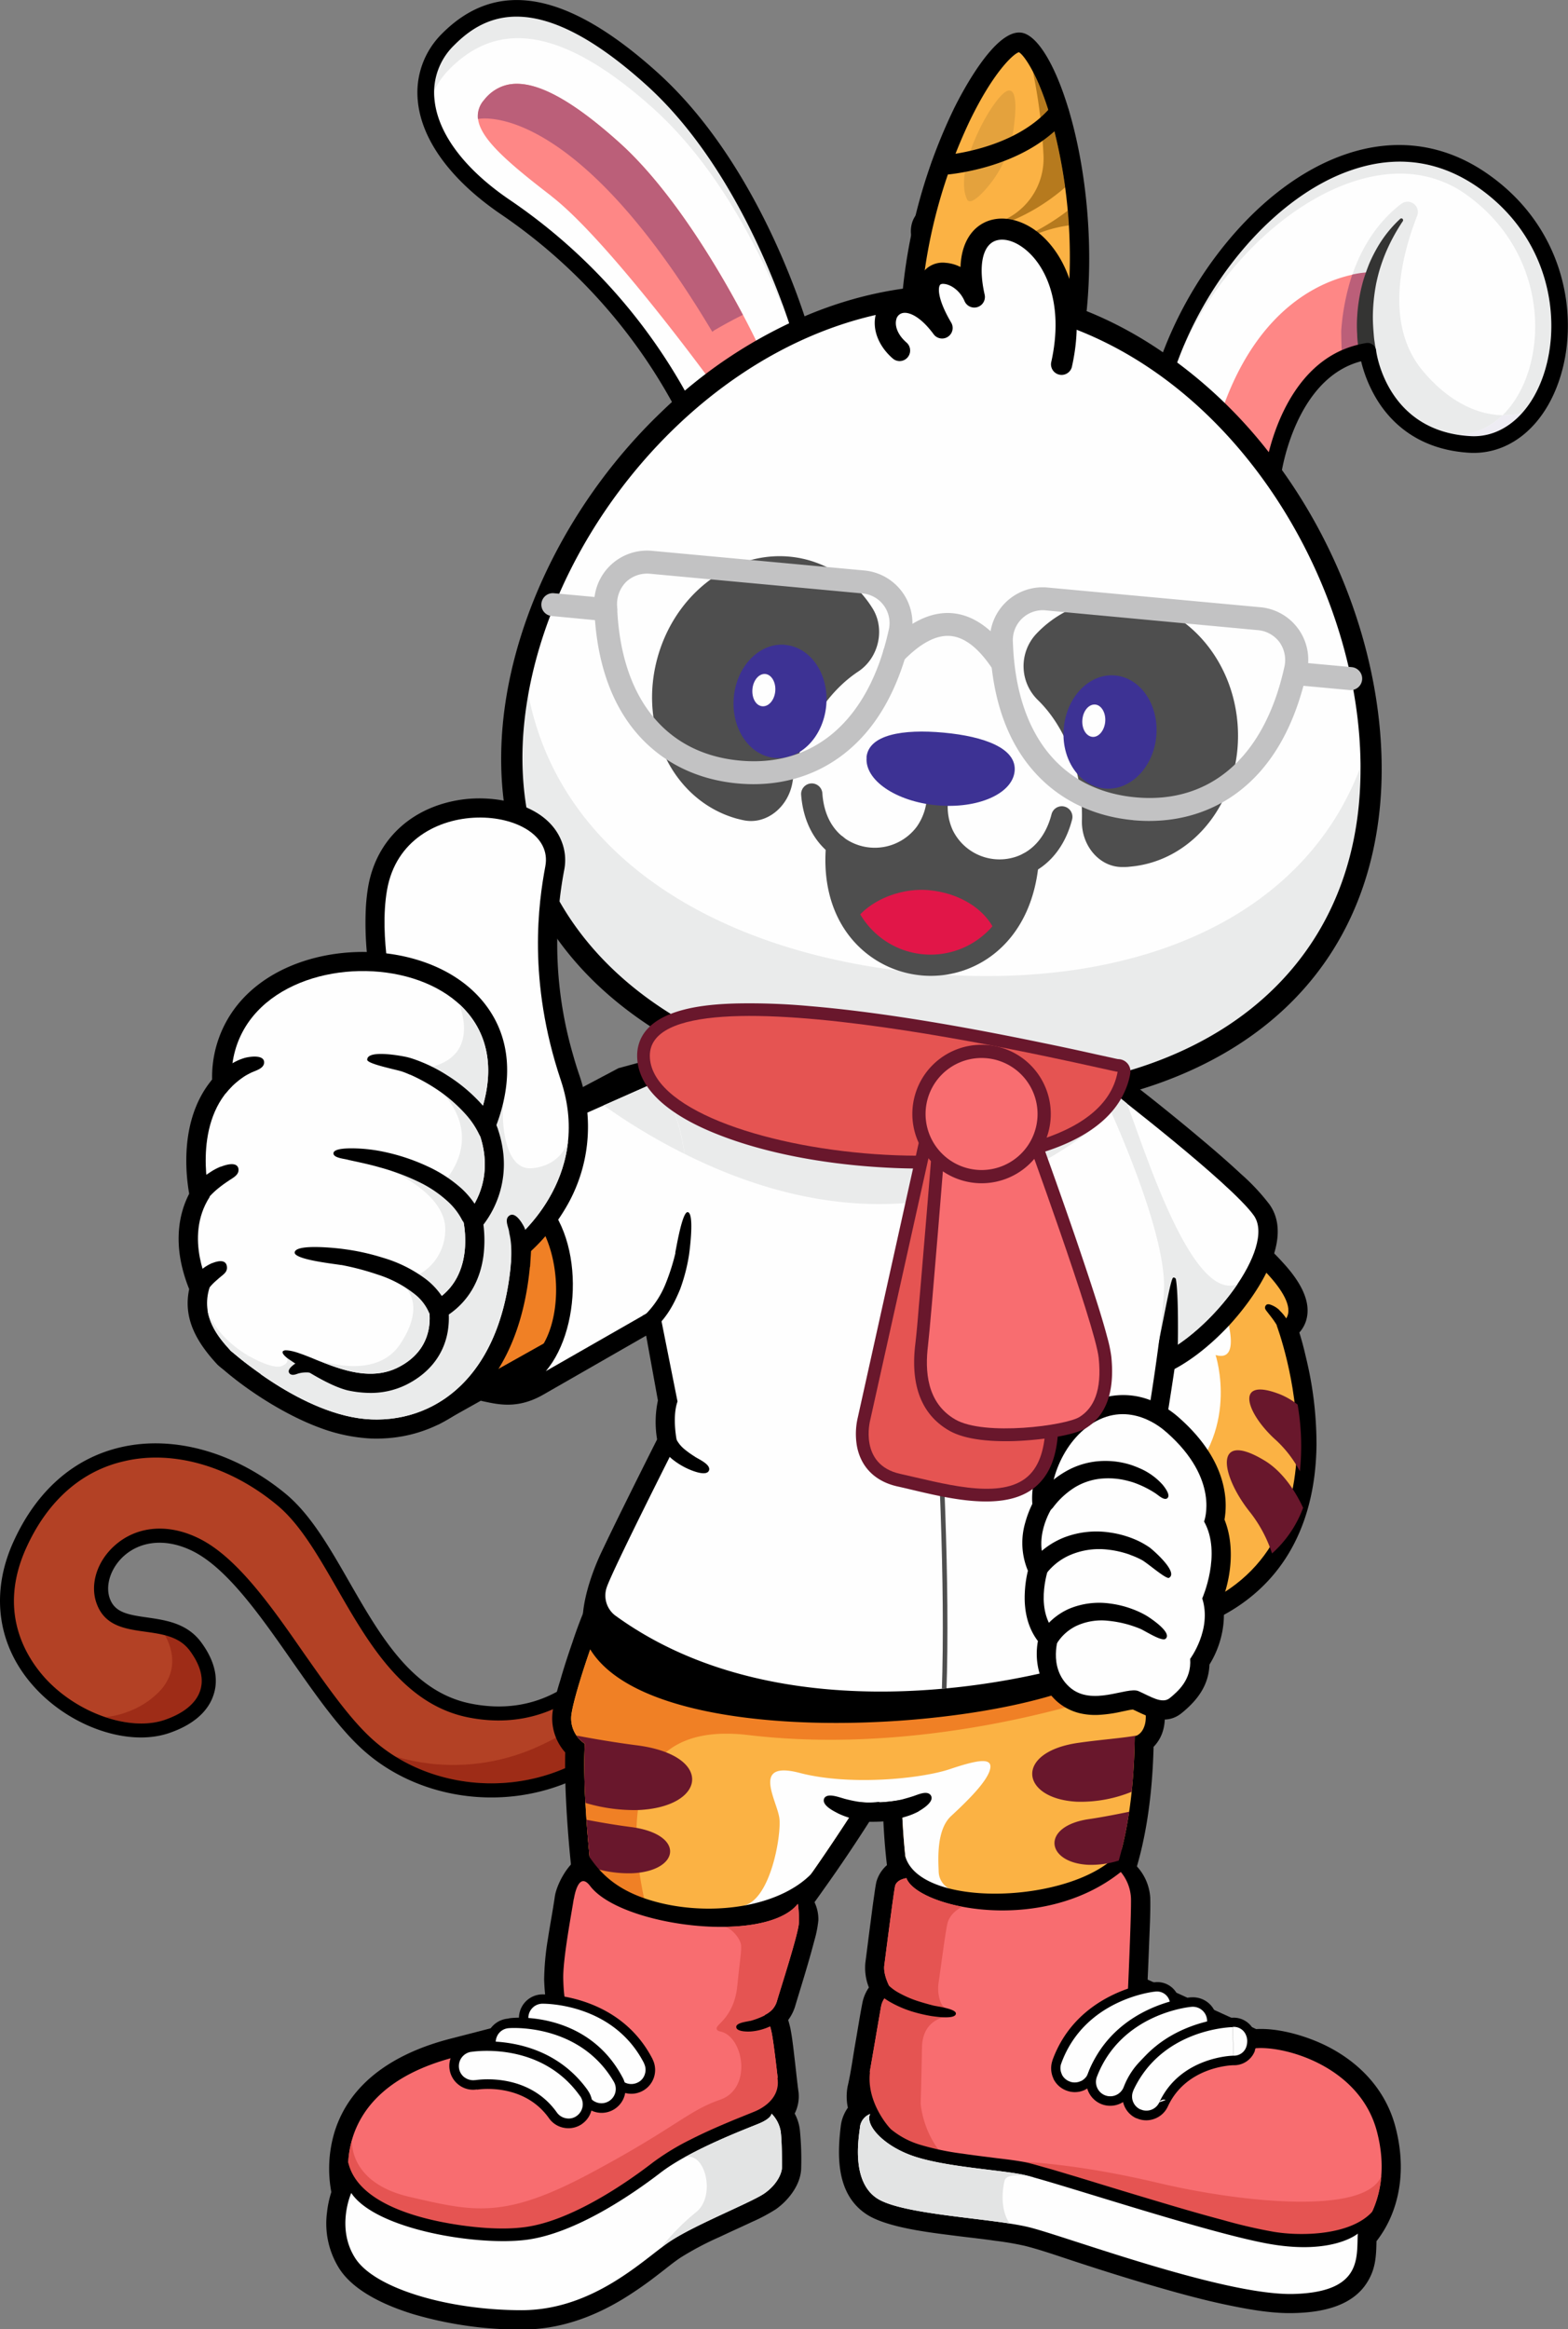 <svg xmlns="http://www.w3.org/2000/svg" xmlns:xlink="http://www.w3.org/1999/xlink" viewBox="0 0 508.55 755.17"><rect x="0" y="0" width="508.55" height="755.17" fill="#808080" stroke="none"/><defs><style>.cls-1,.cls-26{fill:none;}.cls-1{clip-rule:evenodd;}.cls-2,.cls-21{fill:#fefefe;}.cls-3{fill:#fe8786;}.cls-22,.cls-4{fill:#eaebeb;}.cls-5{fill:#bb5f79;}.cls-6{fill:#eeecf3;}.cls-7{fill:#ebe9f3;}.cls-8{fill:#343433;}.cls-9{fill:#403294;}.cls-10{fill:#4e4e4e;}.cls-11{fill:#e11648;}.cls-12{fill:#3d3294;}.cls-13{fill:#c2c2c3;}.cls-14,.cls-23{fill:#fbb244;}.cls-15{fill:#e4a23d;}.cls-16{fill:#b67a1e;}.cls-17{fill:#b34125;}.cls-18{fill:#9e2c17;}.cls-19,.cls-20,.cls-21,.cls-22,.cls-23,.cls-24,.cls-27,.cls-28,.cls-29{fill-rule:evenodd;}.cls-20{fill:#f08025;}.cls-24{fill:#69172c;}.cls-25{clip-path:url(#clip-path);}.cls-26{stroke:#4e4e4e;stroke-miterlimit:10;stroke-width:1.5px;}.cls-27{fill:#f86d70;}.cls-28{fill:#e55452;}.cls-29{fill:#e3e4e4;}</style><clipPath id="clip-path"><path class="cls-1" d="M358.52,356.44s19.53,41.43,19,61.15-11.73,78.85-11.73,78.85,3.55,30.37,4.51,34.47S266.09,572.3,199.4,523.67a8.15,8.15,0,0,1-2.63-9c1.93-5.77,22.83-47.05,22.83-47.05s-1.74-7.92.14-13.24l-6.14-30.77s19.31-37.14,1.48-71.43Z"/></clipPath></defs><g id="Layer_2" data-name="Layer 2"><g id="Layer_1-2" data-name="Layer 1"><path class="cls-2" d="M377.2,122.61l17.64,15.13,18.05,15.46A68.12,68.12,0,0,1,416.44,140c3.11-8.4,8.84-18.57,18.83-23.53a29.13,29.13,0,0,1,8.32-2.58h0c.08.74,3.92,28.59,33.22,30.14a22.1,22.1,0,0,0,11.24-2.37c22.05-11.24,27.85-58.95-7.32-83.26-36.69-25.37-79.9,8.7-98.5,50.68a117.11,117.11,0,0,0-5,13.5Z"/><path class="cls-3" d="M394.84,137.74l18.05,15.46s4.77-35.25,30.7-39.28A44.55,44.55,0,0,1,445,88.28s-35.06-.92-50.19,49.46Z"/><path class="cls-4" d="M465.9,139.11a35.71,35.71,0,0,0,6.88,1.81,20.35,20.35,0,0,0,8.91-2.19,24.37,24.37,0,0,0,5.66-4.1,27.92,27.92,0,0,1-9.43-1.92c-5.11-2-10.77-5.7-16.43-12.43-12.83-15.24-6.73-37.91-1.85-50.34a3.35,3.35,0,0,0-5.17-3.85c-5.33,4.07-11.8,11.1-15.87,23a29.9,29.9,0,0,1,6.43-.78,44.84,44.84,0,0,0-2,23,.22.22,0,0,0,.15,0,3,3,0,0,1,1.4.14,6.29,6.29,0,0,1,.67.37,2.82,2.82,0,0,1,1.07,1.85c.11.89,2.63,19,19.61,25.53Z"/><path class="cls-5" d="M435.16,113.55a31.84,31.84,0,0,1,7.84-2.3,44.84,44.84,0,0,1,2-23,29.9,29.9,0,0,0-6.43.78A74.91,74.91,0,0,0,435,107.22s0,2.44.15,6.33Z"/><path class="cls-4" d="M384.74,110.7c16.5-35.18,54.34-62.92,82.63-52a34.23,34.23,0,0,1,7.62,4c28.78,20,27.49,57.11,12.36,71.91a26.79,26.79,0,0,0,6.14-.59,35.48,35.48,0,0,0,7.06-12.43c6.14-18,2.07-44.72-21.34-61A48.71,48.71,0,0,0,469,55.22c-9.8-3.78-20.23-3.74-31.1.07-21.27,7.4-41.91,29.22-53.34,55.26a.71.71,0,0,1,.18.15Z"/><path class="cls-6" d="M472.78,140.92a35.78,35.78,0,0,0,4.17.44c6.22.33,12-2.33,16.54-7.32a26.79,26.79,0,0,1-6.14.59,24.37,24.37,0,0,1-5.66,4.1,20.35,20.35,0,0,1-8.91,2.19Z"/><path class="cls-7" d="M384.15,112c.19-.44.41-.85.59-1.29a.71.71,0,0,0-.18-.15c-.18.44-.37.89-.59,1.33l.18.11Z"/><path class="cls-8" d="M446.22,113.29c-.08-.3-.15-.78-.22-1.19l-.19-1.33c-.15-.89-.22-1.77-.29-2.66-.15-1.81-.26-3.63-.26-5.44a59.22,59.22,0,0,1,1.1-10.84c.38-1.77.82-3.55,1.38-5.29a54.28,54.28,0,0,1,1.92-5.14A61.3,61.3,0,0,1,455,71.67l0,0a.6.6,0,0,0-.19-.78.55.55,0,0,0-.7.08A39.43,39.43,0,0,0,446.85,80a50.66,50.66,0,0,0-2.67,5.25c-.74,1.81-1.4,3.7-2,5.59a54,54,0,0,0-2,11.68,45,45,0,0,0,0,5.92c0,1,.11,2,.22,3,.07.48.11,1,.18,1.51s.19,1,.3,1.56a2.72,2.72,0,1,0,5.33-1.11v0Z"/><path d="M444.55,111.36a3,3,0,0,0-1.4-.14c-21.9,3.4-29.66,26.66-32,36.87l-30.78-26.37c9.88-30.81,33.33-58,57.56-66.43,14.75-5.18,28.66-3.37,41.31,5.36,23.41,16.24,27.48,43,21.34,61-4.32,12.72-13.39,20.31-23.6,19.75-27-1.44-30.55-26.7-30.66-27.78a2.82,2.82,0,0,0-1.07-1.85,6.29,6.29,0,0,0-.67-.37Zm-32.62,44.39a2.73,2.73,0,0,0,3.66-2.18c0-.34,4.48-30.89,25.86-36.44a43.58,43.58,0,0,0,5.32,12.73c4.52,7.25,13.39,16,29.89,16.94,12.76.66,23.89-8.32,29-23.41,6.8-19.87,2.36-49.39-23.42-67.18-13.94-9.65-29.92-11.76-46.2-6.06-13.27,4.62-26.26,14.2-37.54,27.67a127.47,127.47,0,0,0-23.93,44,2.68,2.68,0,0,0,.81,2.85l35.73,30.59a2.17,2.17,0,0,0,.78.48Z"/><path class="cls-2" d="M164,67.2a178.82,178.82,0,0,1,49.08,49.9c.56.88,1.12,1.74,1.67,2.62,2.85,4.44,5.51,9.06,8,13.91l32-20.42,5.51-3.47s-1.48-5.4-4.62-13.76C249,78.11,234.83,46.71,211.53,25.63c-34.25-31-53.67-25.52-66.28-12.76S135.37,47.74,164,67.2Z"/><path class="cls-3" d="M178.84,63.61c11.87,9.14,30.29,31.89,42,47.09,6.62,8.58,11.09,14.76,11.09,14.76l13.43-14.73S225.11,67.83,200.62,46,164.08,23.81,157.05,32.4a7.89,7.89,0,0,0-2,6.17c.78,6.4,9.47,14,23.79,25Z"/><path class="cls-5" d="M231.06,107.55c.26-.18.48-.37.74-.55a6.47,6.47,0,0,0,.67-.37c2.44-1.41,4.88-2.74,7.36-4l1.11-.55C233.69,88.39,218.26,61.73,200.62,46,183.57,30.69,172.55,26,165,27.4a13.36,13.36,0,0,0-8,5,7.89,7.89,0,0,0-2,6.17.16.16,0,0,1,.11,0c1.74-.33,31.89-4.84,75.9,69Z"/><path class="cls-4" d="M252.77,97a1.15,1.15,0,0,0,.37-.15c-6.62-17.64-20.67-48.63-43.46-69.24C188,8,173.14,3.84,162.63,5.84c-6.69,1.29-11.65,5.06-15.46,9a21.16,21.16,0,0,0-6.36,14.57,26.23,26.23,0,0,1,4.88-6.91c4.59-4.63,10.1-8.33,16.91-9.62,11.83-2.26,27.59,2.74,49.38,22.38,19.93,18,33.21,43.61,40.79,61.8Z"/><path class="cls-7" d="M253.51,98.75c.08,0,.19-.07.26-.11-.18-.56-.41-1.15-.63-1.78a1.15,1.15,0,0,1-.37.15c.26.6.48,1.19.74,1.74Z"/><path d="M257.14,108.51l-33.33,21.24a182.45,182.45,0,0,0-58.29-64.81c-14.8-10-23.53-21.63-24.6-32.69a21.28,21.28,0,0,1,6.25-17.46c9.8-9.91,26.89-19.35,62.51,12.83,29.67,26.78,44.46,71.2,47.46,80.89Zm-33.85,27.78a2.87,2.87,0,0,0,1-.37L261.76,112a2.75,2.75,0,0,0,1.18-3c-.62-2.18-15.16-54.3-49.6-85.41C184-2.89,161.12-7,143.33,10.94a26.83,26.83,0,0,0-7.81,21.86c1.22,12.65,10.8,25.67,26.93,36.66a176.86,176.86,0,0,1,57.92,65.43,2.66,2.66,0,0,0,2.92,1.4Z"/><path class="cls-2" d="M166.22,235.13c-6.66,71.75,52.15,113.88,128.83,121s142.18-23.49,148.84-95.24S395.8,103.37,319.13,96.24,172.88,163.37,166.22,235.13Z"/><path class="cls-9" d="M319.09,96.68C397,103.89,450,190.85,443.48,260.83c-6.07,65.43-64.32,102.64-148.39,94.87S160.56,300.59,166.63,235.16c6.51-70,74.49-145.73,152.46-138.48ZM295,356.52c39.58,3.66,74.5-2.59,100.9-18.13,28.49-16.72,45.24-43.49,48.38-77.49,3.26-35.1-8.43-75-31.21-106.82-24.52-34.21-57.89-54.89-93.91-58.25s-72.65,10.87-103,40c-28.22,27.08-47.05,64.18-50.31,99.28-3.14,34,8.36,63.39,33.29,85.07,23.16,20.12,56.3,32.7,95.91,36.36Z"/><path class="cls-4" d="M295.09,355.7c84.07,7.77,142.32-29.44,148.39-94.87a135.71,135.71,0,0,0,.3-19.79c-16.39,56.82-76.2,80.78-145,74.42S175.62,274.52,170,215.67a138.87,138.87,0,0,0-3.33,19.49C160.56,300.59,211,347.9,295.09,355.7Z"/><path class="cls-9" d="M295.05,356.11c76.67,7.1,142.18-23.49,148.84-95.24a133.06,133.06,0,0,0,.22-21.05l-.33,1.22a135.71,135.71,0,0,1-.3,19.79c-6.07,65.43-64.32,102.64-148.39,94.87S160.56,300.59,166.63,235.16A138.87,138.87,0,0,1,170,215.67c0-.41-.08-.85-.11-1.3a140.66,140.66,0,0,0-3.63,20.76c-6.66,71.75,52.15,113.88,128.83,121Z"/><path d="M319.09,99.75c76.23,7.1,128,92.28,121.65,160.9-5.92,63.58-62.84,99.75-145.1,92.13S164,299.11,169.92,235.53C176.28,167,242.82,92.68,319.09,99.75ZM295,359.63c40.21,3.69,75.75-2.71,102.72-18.53,29.37-17.24,46.6-44.84,49.86-79.82,3.29-35.81-8.58-76.5-31.78-108.86A153.72,153.72,0,0,0,374,112.1c-17-11-35.32-17.42-54.3-19.16s-38.13,1.19-56.92,8.84a154.82,154.82,0,0,0-48.5,32c-28.73,27.56-47.89,65.36-51.22,101.16-3.22,35,8.65,65.29,34.32,87.63,23.64,20.53,57.37,33.36,97.61,37.1Z"/><path class="cls-10" d="M322,285.39a23.52,23.52,0,0,0,9.95-1.22c7.77-2.7,13.39-9.28,15.76-18.46a3.44,3.44,0,0,0-6.66-1.74c-1.77,6.92-5.8,11.77-11.35,13.73A16.89,16.89,0,0,1,309,269.15a18.17,18.17,0,0,1-1.52-9.58,25,25,0,0,1,.74-4.14,3.48,3.48,0,0,0-2.48-4.18,3.41,3.41,0,0,0-4.18,2.48,30.05,30.05,0,0,0-.92,5.18,24.75,24.75,0,0,0,2.14,13.16A23.63,23.63,0,0,0,322,285.39Z"/><path class="cls-10" d="M271.05,277.18s-1,16.16,5.69,22.23a30,30,0,0,1,46.72,4.33l7.43-12.58.78-8.36-.85-1.89c-9.4,3.3-20.57-.88-25-10.31-1.92-.15-3.85-.34-5.73-.52a20.41,20.41,0,0,1-26.89,5.29l-2.18,1.81Z"/><path class="cls-11" d="M275.89,300.56c10.54,14.24,34.55,15.23,47.57,3.18-3-8.84-12.28-14.24-22.16-15.13s-20.86,3.81-25.41,11.95Z"/><path class="cls-10" d="M281.4,281.58a23.79,23.79,0,0,0,21.49-9.51,24.84,24.84,0,0,0,4.55-12.5,35.79,35.79,0,0,0,0-5.29,3.43,3.43,0,1,0-6.85.45,30.45,30.45,0,0,1,0,4.18,18.18,18.18,0,0,1-3.26,9.13,17,17,0,0,1-22.34,4.4c-3.44-2.1-7.69-6.47-8.28-15.34a3.45,3.45,0,0,0-6.88.48c.66,9.17,4.77,16.57,11.61,20.71a23.35,23.35,0,0,0,9.95,3.29Z"/><path class="cls-10" d="M298.75,316.24a33.17,33.17,0,0,0,25.7-8.73c7-6.47,11.32-15.94,12.4-27.41a3.44,3.44,0,0,0-6.85-.63c-.92,9.73-4.43,17.68-10.21,23a26.47,26.47,0,0,1-39.2-3.63c-4.7-6.28-6.73-14.75-5.81-24.48a3.47,3.47,0,0,0-3.11-3.74,3.42,3.42,0,0,0-3.73,3.11c-1.07,11.43,1.4,21.53,7.14,29.22a33.4,33.4,0,0,0,23.67,13.28Z"/><path class="cls-10" d="M350.68,259.17a59,59,0,0,1,.22,6.76c-.26,8.25,5.77,15.36,13.32,15.17.74,0,1.48,0,2.22-.11,21.34-1.81,36.95-22.71,34.91-46.64s-21-41.84-42.31-40a36,36,0,0,0-23.12,11.35,15.33,15.33,0,0,0,.59,21.16c7.62,7.36,13,18.94,14.17,32.33Z"/><path class="cls-10" d="M258.47,246.85a64,64,0,0,0-1.41,6.58c-1.29,8.21-8.5,14.06-15.9,12.5-.74-.14-1.44-.33-2.18-.51-20.61-5.74-32.15-29.11-25.71-52.27s28.3-37.28,48.93-31.55A36,36,0,0,1,282.84,197c4.37,6.73,2.26,16.24-4.47,20.71-8.84,5.85-16.31,16.2-19.9,29.15Z"/><path class="cls-2" d="M344.28,118.28c10.39-46.23-37-60.14-28.26-22-4.84-11.5-23.37-11.72-10.46,10-13.25-18.12-25.38-2.73-13.76,7.29Z"/><path class="cls-9" d="M291.5,114l.55-.63c-4.25-3.69-5-7.87-4.25-10.57a5.72,5.72,0,0,1,4.48-4.3c3.92-.7,8.65,2.26,13,8.14l.66-.48c-5.62-9.43-4.73-13.61-3.69-15.27A4.26,4.26,0,0,1,306.4,89s.08,0,.12,0c3,.26,7.13,2.7,9.09,7.44l.82-.26c-2.26-9.69-.93-17,3.55-20.09,3.44-2.33,8.43-1.85,13,1.3,8,5.44,15.68,19.38,10.87,40.76l.82.19c4.88-21.79-3-36-11.21-41.65-4.92-3.29-10.25-3.81-14-1.26-4.33,3-5.92,9.54-4.44,18.23a12.37,12.37,0,0,0-8.47-5.51h-.11a5.13,5.13,0,0,0-5,2.22c-1.59,2.59-1,6.92,1.7,12.47-3.77-4-7.69-5.85-11.09-5.22a6.54,6.54,0,0,0-5.14,4.88c-.78,3,0,7.48,4.51,11.43Z"/><path class="cls-12" d="M247.22,229.21c2.15.18,4.11-2.08,4.41-5.11s-1.26-5.58-3.41-5.77-4.1,2.07-4.36,5.07,1.22,5.58,3.36,5.81Zm7.48-20.12c8.28.77,14.24,9.58,13.27,19.71s-8.39,17.72-16.68,16.94S237.05,236.16,238,226s8.43-17.72,16.72-16.94Z"/><path class="cls-2" d="M243.86,223.4c-.3,3,1.22,5.58,3.36,5.81s4.11-2.08,4.41-5.11-1.26-5.58-3.41-5.77-4.1,2.07-4.36,5.07Z"/><path class="cls-9" d="M248.22,218.52c2,.18,3.48,2.7,3.22,5.58s-2.14,5.07-4.22,4.88-3.44-2.7-3.18-5.58,2.15-5.07,4.18-4.88Zm-1,10.87c2.25.19,4.33-2.14,4.62-5.25s-1.33-5.81-3.55-6-4.33,2.14-4.62,5.25,1.33,5.81,3.55,6Z"/><path class="cls-12" d="M354.23,239.12c2.15.18,4.14-2.07,4.4-5.11s-1.26-5.58-3.4-5.77-4.11,2.08-4.37,5.07,1.22,5.59,3.37,5.81ZM361.7,219c8.29.78,14.24,9.61,13.32,19.71s-8.44,17.72-16.72,16.94-14.24-9.58-13.28-19.71,8.4-17.72,16.68-16.94Z"/><path class="cls-2" d="M350.86,233.31c-.29,3,1.22,5.59,3.37,5.81s4.14-2.07,4.4-5.11-1.26-5.58-3.4-5.77-4.11,2.08-4.37,5.07Z"/><path class="cls-9" d="M355.23,228.43c2,.18,3.48,2.7,3.22,5.58s-2.15,5.11-4.18,4.89-3.48-2.67-3.22-5.59,2.14-5.07,4.18-4.88Zm-1,10.87c2.26.23,4.33-2.14,4.59-5.25s-1.3-5.81-3.55-6-4.33,2.15-4.59,5.22,1.29,5.8,3.55,6Z"/><path class="cls-13" d="M407.68,204.28a9.84,9.84,0,0,1,7.32,3.95,10,10,0,0,1,1.52,8.18c-6.44,29-24,44.35-48.27,42.09s-38.73-20.57-39.73-50.23a9.7,9.7,0,0,1,10.91-10.35Zm-40.13,61.65c12.65,1.15,24.33-1.92,33.77-8.95,11-8.21,18.56-21.3,22.48-38.94a17.1,17.1,0,0,0-15.42-21.2l-68.28-6.32a17.14,17.14,0,0,0-19.05,18c.63,18.05,5.66,32.33,15,42.39,8,8.65,18.87,13.83,31.52,15Z"/><path class="cls-13" d="M279.33,192.37a9.65,9.65,0,0,1,8.84,12.17c-6.47,29-24.08,44.31-48.27,42.05s-38.73-20.53-39.76-50.23a10.22,10.22,0,0,1,3-7.77,10,10,0,0,1,7.92-2.55ZM239.2,254c12.65,1.18,24.34-1.93,33.77-9,11-8.21,18.53-21.3,22.49-38.91A17.21,17.21,0,0,0,280,184.93l-68.28-6.32a17.17,17.17,0,0,0-19,18c.62,18,5.65,32.33,14.94,42.39,8,8.65,18.9,13.83,31.55,15Z"/><path class="cls-13" d="M289.76,215.56a3.77,3.77,0,0,0,3-1.11c5.7-5.92,10.92-8.69,15.58-8.25s9.28,4.11,13.76,11a3.74,3.74,0,0,0,5.17,1.07,3.79,3.79,0,0,0,1.08-5.18c-5.81-8.8-12.32-13.61-19.35-14.27s-14.28,2.88-21.6,10.5a3.73,3.73,0,0,0,.11,5.25,3.59,3.59,0,0,0,2.22,1Z"/><path class="cls-13" d="M179,199.73l17.19,1.63a3.74,3.74,0,0,0,4-3.37,3.7,3.7,0,0,0-3.37-4.07l-17.2-1.59a3.71,3.71,0,1,0-.66,7.4Z"/><path class="cls-13" d="M420.51,222.14l17.2,1.59a3.73,3.73,0,1,0,.7-7.43l-17.2-1.59a3.73,3.73,0,0,0-.7,7.43Z"/><path class="cls-2" d="M345.72,86.21C354.38,47.82,315,36.28,322.27,68c-4-9.55-19.41-9.73-8.65,8.32-11-15-21.09-2.3-11.47,6.07Z"/><path class="cls-9" d="M301.93,82.63l.44-.52c-3.51-3.07-4.14-6.55-3.55-8.81a4.8,4.8,0,0,1,3.74-3.55c3.25-.59,7.17,1.85,10.76,6.73l.59-.37c-4.66-7.84-3.92-11.31-3.07-12.68a3.53,3.53,0,0,1,3.48-1.52h.07a9.83,9.83,0,0,1,7.55,6.18l.67-.22c-1.85-8-.78-14.1,3-16.65,2.84-2,7-1.55,10.8,1.08,6.65,4.51,13,16.08,9,33.84l.67.15c4.06-18.09-2.45-29.93-9.29-34.59-4.07-2.73-8.51-3.14-11.57-1-3.63,2.44-4.93,7.91-3.7,15.12a10.17,10.17,0,0,0-7.07-4.54s0,0-.07,0a4.25,4.25,0,0,0-4.11,1.85c-1.33,2.14-.81,5.77,1.41,10.32-3.15-3.26-6.36-4.81-9.21-4.29a5.34,5.34,0,0,0-4.26,4.07c-.66,2.4,0,6.17,3.74,9.47Z"/><path d="M301.89,85.18a2.75,2.75,0,0,0,2.44-1,2.9,2.9,0,0,0-.29-4c-2.66-2.29-3.18-4.69-2.78-6.21A2.3,2.3,0,0,1,303,72.23c1.7-.33,4.81,1,8.28,5.73a2.79,2.79,0,0,0,3.85.71,2.84,2.84,0,0,0,.89-3.85c-3.63-6.07-3.66-9.17-3.11-10.06.19-.3.56-.41,1.15-.33,1.85.11,4.36,1.81,5.55,4.62a2.84,2.84,0,0,0,5.4-1.74c-1.59-6.88-.85-12.13,1.92-14,2-1.37,5-.92,8,1.08,6,4.06,11.72,14.68,8,31.21a2.85,2.85,0,1,0,5.55,1.26c4.36-19.34-2.85-32.1-10.32-37.21-5-3.33-10.47-3.73-14.43-1-2.07,1.44-5,4.62-5.21,11.28a11.22,11.22,0,0,0-4-1.15,6.71,6.71,0,0,0-6.43,3,8.81,8.81,0,0,0-1.08,5.4,9.51,9.51,0,0,0-5.06-.52,8,8,0,0,0-6.22,5.88c-1.07,4,.67,8.66,4.55,12a2.68,2.68,0,0,0,1.59.67Z"/><path class="cls-14" d="M295.86,95c4.52-46.3,27.41-82,34.88-81.22s23.08,40.13,18.57,86.44L330,74.86l-10.66,1.25-4.73,13.17L305.41,89Z"/><path class="cls-15" d="M314.14,65.17c1,.48,2.84-.93,4.8-3a37.28,37.28,0,0,0,9.92-21.34c.66-5.22.81-10.55-1-11.36a1.46,1.46,0,0,0-1.11,0c-4.4,1.37-17.79,25.19-13.13,35.1a1,1,0,0,0,.52.6Z"/><path class="cls-16" d="M331.78,78a43,43,0,0,1,14.87-4.92c-.11-1.63-.22-3.22-.37-4.77a72,72,0,0,1-15.32,9,7.21,7.21,0,0,1,.82.74Zm-9.36-5.51c.56.18,1.11.41,1.63.63a64.75,64.75,0,0,0,21.38-12.36A154.16,154.16,0,0,0,341.8,42,91.63,91.63,0,0,0,335,23.22a175.19,175.19,0,0,1,3.44,27.19,21.89,21.89,0,0,1-16,22.08Z"/><path d="M294.57,97.9a2.83,2.83,0,0,0,1,.26A3.14,3.14,0,0,0,299,95.31a168.86,168.86,0,0,1,15.46-56c7.73-16,14.24-21.9,16-22.38,1.59.82,6.84,7.81,11.35,25a168.6,168.6,0,0,1,4.37,57.92,3.16,3.16,0,0,0,6.29.6c4.36-44.87-10.18-88.81-21.42-89.88-8.36-.82-18.72,18.71-21.68,24.7a175.71,175.71,0,0,0-16.64,59.37,3.18,3.18,0,0,0,1.85,3.18Z"/><path d="M303.82,56.47a2.69,2.69,0,0,0,1.48.3C306.37,56.7,332,55.18,346,38.42A3.12,3.12,0,0,0,345.5,34a3.16,3.16,0,0,0-4.44.4C329,49,305.18,50.44,305,50.44a3.2,3.2,0,0,0-3,3.33,3.16,3.16,0,0,0,1.85,2.7Z"/><path d="M291.46,117.06a3.43,3.43,0,0,0,2.55-6c-3.18-2.77-3.8-5.69-3.32-7.47a2.69,2.69,0,0,1,2.14-2.11c2.07-.41,5.81,1.22,10,6.92a3.42,3.42,0,0,0,5.69-3.77c-4.32-7.33-4.36-11.1-3.69-12.18.18-.33.66-.48,1.36-.4,2.19.18,5.22,2.18,6.66,5.62a3.44,3.44,0,0,0,6.51-2.11c-1.89-8.28-1-14.61,2.33-16.9,2.37-1.63,6.07-1.15,9.62,1.29,7.25,4.89,14.09,17.69,9.61,37.58a3.44,3.44,0,0,0,6.7,1.52c5.25-23.27-3.4-38.69-12.43-44.79-5.95-4-12.61-4.51-17.38-1.26-2.52,1.7-6,5.55-6.29,13.57a12.65,12.65,0,0,0-4.81-1.36A8,8,0,0,0,299,88.8a10,10,0,0,0-1.29,6.47,11.71,11.71,0,0,0-6.11-.59,9.53,9.53,0,0,0-7.5,7.07c-1.34,4.88.77,10.43,5.47,14.5a3.4,3.4,0,0,0,1.92.81Z"/><path class="cls-12" d="M281.07,245.56c-.67,7.36,9.5,14.31,22.78,15.53s24.56-3.74,25.23-11.1-9.8-11.24-23.05-12.46-24.3.66-25,8Z"/><path class="cls-17" d="M200.18,532.25s-15.09,28.88-47.9,22.34c-32.11-6.4-40.58-51.38-60.81-68.28-27.44-22.9-67.5-24-85,14.42-17.75,39,24.86,66.84,47.68,59,13.46-4.59,17.53-14.61,9.36-25.78S38,530.62,33.62,519.37,43.68,490.86,63.73,501s37.5,48.42,55.59,64.7c16.87,15.23,42.87,18.79,63.77,10.17,25-10.28,35.14-27.3,35.14-27.3Z"/><path class="cls-18" d="M198.92,564.54c-2-3.26-3.77-6.44-5.37-9.51a104,104,0,0,1-19.15,11.28,66.22,66.22,0,0,1-46.24,3.15c15.61,9.76,36.29,11.57,54.08,4.25a88.06,88.06,0,0,0,16.68-9.17Z"/><path class="cls-18" d="M62.88,551.74A10.82,10.82,0,0,0,65,548c1.18-3.73,0-8.14-3.29-12.72a14,14,0,0,0-8.21-5.14c3.58,6.51,3,12.65-1.19,17.6a27.15,27.15,0,0,1-11.2,7.36,26.05,26.05,0,0,1-6.88,1.59c6.8,2.33,13.72,2.78,19.23.89,4.25-1.44,7.43-3.44,9.47-5.84Z"/><path d="M215.23,548.85c-3.14,4.33-13.46,16.8-33,24.86-20.75,8.54-45.42,4.62-61.4-9.77-7.36-6.62-14.57-17-22.23-27.88C88,520.78,76.93,505,64.73,498.88c-10.14-5.1-20.49-4.21-27.71,2.37-5.73,5.21-8,12.84-5.54,19,2.73,7,9.28,7.88,15.6,8.77,5.74.81,11.14,1.56,14.58,6.29s4.47,9,3.29,12.72c-1.3,4.11-5.29,7.44-11.54,9.58C42.09,561.47,25,555.47,14.57,544c-6.28-7-15.42-21.64-6-42.28,6.92-15.2,17.94-24.89,31.81-28C56.29,470,74.82,475.43,90,488.08c7.36,6.14,13.17,16.28,19.34,27,10.1,17.57,21.53,37.54,42.5,41.72,17.83,3.55,30.59-3,38.14-9.21a53.14,53.14,0,0,0,10.72-11.83Zm1,6.14a37.51,37.51,0,0,0,3.92-5.32l1-1.59-21.68-19.53-1.37,2.62c-.59,1.11-14.72,27.3-45.42,21.16-18.94-3.77-29.33-21.93-39.43-39.5-6.36-11.1-12.39-21.6-20.34-28.3C76.67,471,56.66,465.22,39.35,469.18,24,472.66,11.91,483.27,4.4,499.77-3.29,516.6-.81,533.84,11.17,547c11.8,13,30.59,19.38,43.72,14.87,7.69-2.63,12.69-6.95,14.42-12.54,1.67-5.18.26-11-4-16.79-4.59-6.29-11.51-7.25-17.61-8.14-6.36-.89-10.32-1.66-12-5.92s.11-10,4.36-13.9c5.73-5.22,14.17-5.85,22.56-1.63,11.14,5.62,21.83,20.9,32.15,35.69,7.8,11.14,15.2,21.71,22.93,28.67C135,582.92,161.63,587.17,184,577.93A84.2,84.2,0,0,0,216.27,555Z"/><path class="cls-19" d="M133.12,443.59q8.53-16,17.2-31.92c4-7.25,7.91-14.5,12-21.64,1.4-2.44,2.81-4.92,4.29-7.32,1.59-2.59,3.22-5.37,6.73-5.63,4-.33,11.76,3.52,15.09,5.59a27.33,27.33,0,0,1,7.77,6.8c3.62,5.07,2.77,15.5,2.22,21.46s-1.48,12.35-2.63,18.34l-.55,2.85L142.07,461.9l-9.91-16.54Z"/><path class="cls-20" d="M138.59,446.51l1.33,9.5,49.79-27.92s5.66-29.15,1.48-35-15.72-10-17.35-9.84-35.25,63.25-35.25,63.25Z"/><path class="cls-19" d="M221.67,345.28a131.63,131.63,0,0,1,12.05,18.6c3.67,6.91,8.18,17.24,4.89,25-2.44,5.81-5.52,11.62-8.47,17.2Q224.7,416.4,219,426.61l-.81,1.48-42,24.08c-8.73,5-15.24,3-20.23,2l16.38-13.68c11.88-9.88,10.4-40.58-3.36-49.79L166.44,389l-1.85-23.6,36-19.08,18.09-4.92Z"/><path class="cls-21" d="M216.78,349.08l-45.67,20.24,1.29,16.23c17.12,11.47,16.9,44.61,4.62,59l36.58-20.93s14.76-26.38,19.31-37.14-16.13-37.36-16.13-37.36Z"/><path class="cls-22" d="M216.78,349.08l-21,9.29a197.82,197.82,0,0,0,37.39,20.89c-2.55-12.39-16.39-30.18-16.39-30.18Z"/><path class="cls-19" d="M421.4,432.05a10.3,10.3,0,0,0,2.11-3.59c2.37-7-3-14.32-7.51-19.2a71.13,71.13,0,0,0-10.76-9.76,6.19,6.19,0,0,0-4.52-1.08c-33.21,5-56.62,28.11-63.62,60.66-2.81,12.95-2.77,27.15,1,39.91,3.29,11.29,9.83,22.27,20.56,27.86,9.1,4.73,19.2,4.4,28.7,1,27-9.76,39.28-31.58,39.62-59.36A119,119,0,0,0,423.54,440c-.59-2.59-1.29-5.33-2.14-8Z"/><path class="cls-23" d="M401.65,404.57c5,3.51,24.3,20.49,12.42,25.15,0,0,27.23,72-28.84,92.28S318.8,417,401.65,404.57Z"/><path class="cls-21" d="M342.32,464.93c3.11-19.86,13.72-39.87,33.4-51.41,10.87,2.92,19.9,5.8,19.9,5.8,1.18,4.11,8.17,22.82-1.37,20,0,0,8.43,25.3-12.5,43.35-15.65,13.5-32.33-3.25-39.43-17.75Z"/><path class="cls-24" d="M422.62,488.9a37,37,0,0,1-10.06,14.75,43.53,43.53,0,0,0-7-13.2c-9.73-12.06-12.13-26.93,4.44-17,6.36,3.78,10.54,10.84,12.65,15.43Z"/><path class="cls-24" d="M420.85,455.35a78.81,78.81,0,0,1,.74,21.67A37.94,37.94,0,0,0,413.93,467c-9.84-8.76-13.87-20.93,1.4-14.87a23.68,23.68,0,0,1,5.52,3.26Z"/><path class="cls-19" d="M359.15,347.64a22.45,22.45,0,0,0-11.47,5.62c-12.65,11.76-9.39,35.59-5.32,50.42a106.42,106.42,0,0,0,12.46,28.88c4.18,6.48,11.25,14.91,19.9,13.69a11.67,11.67,0,0,0,3-.85c7.62-3.26,14.91-9.32,20.57-15.31,8.06-8.62,22-27.63,13.42-39.62a68.54,68.54,0,0,0-9.21-9.84c-4.25-3.95-8.69-7.8-13.17-11.54-4.1-3.47-8.28-6.88-12.5-10.28s-8.47-6.69-12.76-10l-2.18-1.7Z"/><path class="cls-21" d="M360.26,353.71s39,30,46.38,40.35-14.13,38.28-31.4,45.64-49.53-79.56-15-86Z"/><path class="cls-22" d="M360.26,353.71s-4.4-3.85,5.21,4c5.7,14.72,21,64.58,35.88,58.63-6.62,9.8-16.94,19.49-26.11,23.37-3.4,1.48-7.4-.77-11.36-5.32-10.43-21.72-13.79-59.85-14.64-73.35a16.24,16.24,0,0,1,11-7.32Z"/><path class="cls-19" d="M281.92,590.65c1.48,0,3,0,4.59-.11.66,13.87,2.95,35.36,10.39,42.53,7.66,7.4,24.15,8.51,34,7,17.46-2.74,30.47-13.4,36.32-30.19,4.73-13.68,6.55-29,6.92-43.53a12.47,12.47,0,0,0,3.22-5.88c.85-3.48.33-7.33-.52-10.73a60.8,60.8,0,0,0-3.52-9.84c-.37-4.29-.81-8.69-1.48-12.87a5.88,5.88,0,0,0-1.44-3.07l-17.09-19.64a6.06,6.06,0,0,0-4.62-2.15c-25-.14-50.23.12-75.23.78-16.8.41-33.74,1-50.49,2.41-5.85.48-11.91,1.07-17.72,2.14-4.14.82-9.73,2-11.87,6.07a143.18,143.18,0,0,0-7.7,18.82c-1.44,4.15-2.81,8.33-4,12.51a70.51,70.51,0,0,0-2.36,9.5,16.55,16.55,0,0,0,4,13.76c-.11,4.88,0,9.8.22,14.65.52,11,1.52,22.19,3,33.1a6.06,6.06,0,0,0,.52,1.81c9.28,19.87,55.18,26.08,69.16,9.29,4-4.74,7.62-9.77,11.17-14.8,5-7,9.88-14.27,14.54-21.56Z"/><path class="cls-23" d="M365.77,528s.81,5.25,1.48,13.54h0s5.62,11.32,4.11,17.42c-.63,2.51-2,3.59-3.33,4-.15,14.2-1.7,30.59-6.66,44.83-11.76,33.92-51.93,28.7-60.14,20.79s-8.77-45.13-8.77-45.13-7.91,1.52-13.8.7c0,0-16.27,25.67-27.18,38.8s-51.41,8-58.81-7.91c0,0-4-30.44-3-49.75a9.74,9.74,0,0,1-4.25-10c1.11-7,8.8-30.07,13.46-38.91s149.8-8.06,149.8-8.06Z"/><path class="cls-20" d="M212.16,628.19c-9-2.51-16.64-7-19.49-13.09,0,0-4-30.44-3-49.75a9.74,9.74,0,0,1-4.25-10c1.11-7,8.8-30.07,13.46-38.91,4.29-8.1,126.5-8.13,146.88-8.06,2.74,9.1,20.23,38.87,20.23,38.87s-59.81,22.82-123.28,15.28c-45.53-5.4-38.28,39.69-30.55,65.65Z"/><path class="cls-21" d="M299.6,626.53c-6.66-10.91-7.14-43-7.14-43s-7.91,1.52-13.8.7c0,0-16.27,25.67-27.18,38.8a16,16,0,0,1-4.81,3.81c-5.22-3.4-9.43-7.73-5-9.13,8.29-2.55,11.69-22.31,11.13-28s-9.54-19.12,6.59-14.9,39.28,1.92,48.67-1.23,14.13-3.88,13,.23-7.69,10.43-12.61,15-4.11,14.65-4,18.2a6.43,6.43,0,0,0,3.29,5.25s-.22,12-.78,13.95l-7.32.37Z"/><path class="cls-24" d="M186.94,562.69c5.21,1,12.76,2.29,19.41,3.14,25.19,3.15,22.86,19.9.93,21a55,55,0,0,1-17.39-2.3,189.59,189.59,0,0,1-.22-19.23,9.47,9.47,0,0,1-2.73-2.66Z"/><path class="cls-24" d="M190.23,590c3.66.7,9.32,1.7,14.27,2.33,17.83,2.26,16.17,14.24.67,15a38.7,38.7,0,0,1-13.61-2c-.45-4.29-1-9.65-1.33-15.35Z"/><path class="cls-19" d="M213.38,454.05a33.66,33.66,0,0,0-.26,12.62q-5.49,10.88-10.91,21.86-3.6,7.26-7.1,14.61c-3.63,7.62-8.55,21.67-4.85,29.44,17.17,36.17,131.12,29.22,164.93,11.69a110.88,110.88,0,0,0,13.28-4.85,31.4,31.4,0,0,0,4.18-2.22c2.59-1.74,4.44-4.4,3.66-7.73-.44-1.77-.66-4-.92-5.8-.48-3.52-.93-7-1.37-10.51-.67-5.51-1.37-11-2-16.5,2.63-13.79,5-27.66,7.18-41.53,1-6.36,2-12.76,2.81-19.16h0s.29-16.13-.63-21.2a.72.72,0,0,0-.85-.55c-.71.11-2.26,8.88-4.63,20.49s-8.09-1-11.13-7.55c-2.33-5.06-13.43-55.11-18.27-77.3l-105-3.14C236.05,373,226.22,420,225.22,421.25c-1.37,1.77-9.51,3.25-11.4,3.4a22.21,22.21,0,0,0-5.43,1.92Z"/><path class="cls-21" d="M358.52,356.44s19.53,41.43,19,61.15-11.73,78.85-11.73,78.85,3.55,30.37,4.51,34.47S266.09,572.3,199.4,523.67a8.15,8.15,0,0,1-2.63-9c1.93-5.77,22.83-47.05,22.83-47.05s-1.74-7.92.14-13.24l-6.14-30.77s19.31-37.14,1.48-71.43Z"/><g class="cls-25"><path class="cls-26" d="M297.2,360.77s11.42,118,9,188"/></g><path class="cls-22" d="M222,374.12a66.27,66.27,0,0,0-6.88-22l111.63,3.33,27.41,10.73c-47.9,36.47-97.32,25.37-132.16,7.91Z"/><path class="cls-19" d="M275,683.34a12.83,12.83,0,0,0-2.29,5.81c-1.26,10.13-1.37,22.3,8.25,28.7,6.58,4.4,20.9,6,28.77,7,4.3.56,8.66,1,12.95,1.63a96.41,96.41,0,0,1,9.73,1.66c5.73,1.45,11.76,3.63,17.38,5.44,9.14,3,18.27,5.84,27.52,8.47,7.47,2.14,15.05,4.14,22.71,5.66,6.25,1.26,13.21,2.4,19.6,2.22,8.7-.19,18.87-2,23.82-10,2.78-4.44,2.89-8.58,3-13.31A36,36,0,0,0,451.4,718c3.7-9.17,3.66-19.12,1.14-28.59-3.14-11.76-11.39-20.53-22-25.93-6.33-3.22-15.61-6.06-23.12-5.62l-35.21-16.05c.18-3.81.33-7.62.48-11.43.18-4.92.48-10.21.37-15.09a16.51,16.51,0,0,0-5.21-11.06c-.08-.08-.63-14-3.93-4.77C351.12,617,299,619.54,293.65,602a11.31,11.31,0,0,0-9.4,8.07c-.37,1.66-.59,3.62-.85,5.32-.41,2.78-.74,5.55-1.11,8.33-.56,4.21-1.07,8.43-1.63,12.65a17.23,17.23,0,0,0,1.15,8,13.21,13.21,0,0,0-2.11,5c-.89,4.55-1.59,9.17-2.4,13.72-.74,4.33-1.37,9-2.37,13.28a17.18,17.18,0,0,0,.07,7Z"/><path class="cls-27" d="M406.35,664.18c9-1.37,34.47,5.18,40.2,26.78s-6.18,33.21-6.18,33.21c-.4,7.81,1.52,19-20.89,19.57s-73.57-18.6-85.59-21.6-41.28-4-49.49-9.43-6-19-5.51-22.79a5.18,5.18,0,0,1,3.33-4.54s-2-4-1.23-7.66,4.11-23.67,4.77-27.22a6.72,6.72,0,0,1,3.63-4.78s-3.07-4.84-2.59-8.54,3-23.38,3.48-25.63,3.7-2.63,3.7-2.63c3.47,9.4,43.5,18.75,69.53-2a14.29,14.29,0,0,1,3.3,8.5c.14,5.07-1,30.26-1,30.26Z"/><path class="cls-28" d="M448,705.57c-1,12.17-7.62,18.6-7.62,18.6-.4,7.81,1.52,19-20.89,19.57s-73.57-18.6-85.59-21.6-41.28-4-49.49-9.43-6-19-5.51-22.79a5.18,5.18,0,0,1,3.33-4.54s-2-4-1.23-7.66,4.11-23.67,4.77-27.22a6.72,6.72,0,0,1,3.63-4.78s-3.07-4.84-2.59-8.54,3-23.38,3.48-25.63,3.7-2.63,3.7-2.63c1.36,3.7,8.43,7.44,18.12,9.29h0s-4.07,1.77-4.88,5.62-2.26,15.42-2.81,18.9.52,7.77,2.25,8.28l-.33,3s-7.17.85-7.32,9.87S298.6,682,298.6,682s1.22,20.49,22.3,25.41,11-6.51,11-6.51,17.12.52,43.64,6.81,67.06,10.65,72.42-2.11Z"/><path class="cls-19" d="M282.07,671.91c.55-1.4-3.44,4.92-4.41,3.74s1.52,7.39-.11,7.87c-3.51,1-2.32,2.37-2.77,5.89-.67,5.29-1.11,10.35.11,15.6,1.07,4.52,3.29,8.51,7.22,11.14,6.17,4.1,20.45,5.73,27.88,6.66,4.33.55,8.66,1,13,1.62a100.07,100.07,0,0,1,9.91,1.71c2.33.59,4.66,1.33,6.92,2.07q5.32,1.66,10.65,3.4c9.1,2.92,18.19,5.81,27.4,8.43,7.44,2.15,15,4.11,22.57,5.62,6.1,1.23,12.91,2.37,19.16,2.22,7.88-.22,17.57-1.7,22.12-9,2.88-4.7,2.55-9.28,2.81-14.46.07-1.7,4.73-6.44,3.22-7.18s-1.45-1.22-2.74-.11c-6.92,7.55-22.75,8-32,6.44a163.35,163.35,0,0,1-16.28-3.78c-7-1.85-13.94-3.88-20.86-5.95-9.1-2.7-18.16-5.48-27.22-8.25-3.41-1-6.81-2.07-10.25-3-2.07-.59-4.29-1.26-6.43-1.67-3-.55-6-.89-9-1.25-3.55-.45-7.14-.89-10.69-1.41a85.31,85.31,0,0,1-14.2-3,27,27,0,0,1-9.06-4.88c-.71-.59-8-8.73-6.88-18.46Z"/><path class="cls-21" d="M440.37,724.17c-.4,7.81,1.52,19-20.89,19.57s-73.57-18.6-85.59-21.6-41.28-4-49.49-9.43-6-19-5.51-22.79a5.18,5.18,0,0,1,3.33-4.54c-1.82,3.51,4.4,10.54,14.53,13.83s26.26,4.21,34.44,5.73,60.84,19.27,81.07,22.67,28.11-3.44,28.11-3.44Z"/><path class="cls-29" d="M327.45,720.88c-13.87-2.14-36.06-3.55-43.05-8.17-8.21-5.48-6-19-5.51-22.79a5.18,5.18,0,0,1,3.33-4.54c-1.82,3.51,4.4,10.54,14.53,13.83s26.26,4.21,34.44,5.73c.92.15,2.36.52,4.25,1-.3,0-8.84-2-9.62,1.07-.62,2.4-1.62,9.14,1.63,13.83Z"/><path class="cls-19" d="M255.62,654.93a14.44,14.44,0,0,0,2.29-4.55c1.3-4.36,2.67-8.69,3.92-13,.82-2.78,1.6-5.59,2.34-8.4a35.11,35.11,0,0,0,1.25-6.43,12.86,12.86,0,0,0-2.62-8.07c-.82-1.07,4.1-3.1,3-3.88-2.7-1.85-.63-5.7-2.62-3.11-11.47,11.73-35.92,14.24-54.08,8-10.21-3.51-14.79-8.91-17.86-13.35-1.37.59-3.15-.22-4.63,1-3.29,2.66-6.14,8.25-6.66,11.73-.66,4.58-1.55,9.17-2.25,13.76a86.53,86.53,0,0,0-1.22,13.13,65.12,65.12,0,0,0,.63,7.39c-.52,1.37-1.22,2.85-1.85,4.22l-4.37,1.15c-8.32,2.22-16.68,4.36-25,6.51-16.42,4.25-32.18,13.16-37.43,30.33a41.14,41.14,0,0,0-1,19.34,33.38,33.38,0,0,0-1.4,6.58,27.37,27.37,0,0,0,4.06,18.35c4.92,7.55,15.61,12.1,23.9,14.65a123.14,123.14,0,0,0,35.17,5c12,0,22.86-3.85,33-10a122.35,122.35,0,0,0,11.2-7.8c2.41-1.81,4.85-3.88,7.36-5.55a98.93,98.93,0,0,1,12.51-6.62c3.51-1.66,7.06-3.25,10.61-4.92a57,57,0,0,0,7.73-4.1c4.26-3,8.25-8.18,8.25-13.58a95.65,95.65,0,0,0-.44-12.21,14.63,14.63,0,0,0-1.67-5.25,12.46,12.46,0,0,0,1.26-6.88c-.48-3.44-.81-6.91-1.22-10.35s-.78-7.1-1.44-10.43c-.19-.82-.41-1.67-.67-2.56Z"/><path class="cls-27" d="M186.08,615.69c-.55,3.66-3.55,19.38-3.4,25.82s.85,7.43.67,8.32-3,7.17-3,7.17c-.45,1.3,10.47-1.29-33,10s-33.48,44-33.48,44-5.07,11.32,1.33,21.19S145.62,749,169.14,749s39.91-16.8,48.12-22.27S243.9,714,248,711.08s5.62-6.54,5.62-8.47,0-8.06-.4-11.46a10.69,10.69,0,0,0-3-5.89s3-3.14,2.63-6.17-1.78-16.39-2.63-20.35-2.18-5.47-2.18-5.47a7,7,0,0,0,4-4.66c1.07-3.66,6.91-21.71,7.06-25.12a33.23,33.23,0,0,0-.33-6.25c-10.36,13.25-57.41,7.4-67.39-5.8-3.7-4.85-5.07,3.1-5.26,4.25Z"/><path class="cls-28" d="M114.22,693.62a33.13,33.13,0,0,0-.3,17.35s-5.07,11.32,1.33,21.19S145.62,749,169.14,749s39.91-16.8,48.12-22.27S243.9,714,248,711.08s5.62-6.54,5.62-8.47,0-8.06-.4-11.46a10.69,10.69,0,0,0-3-5.89s3-3.14,2.63-6.17-1.78-16.39-2.63-20.35-2.18-5.47-2.18-5.47a7,7,0,0,0,4-4.66c1.07-3.66,6.91-21.71,7.06-25.12a33.23,33.23,0,0,0-.33-6.25c-4,5-13.21,7.33-23.71,7.47h0c2.26.45,5.14,3.89,5.29,6s-.34,4.36-1.22,13.13-5.55,11.87-6.44,13.13.74,1.63.74,1.63c7.66,1.29,10.8,18.45.15,22.15s-14.5,9.14-42.39,24S153.42,717,133,712.3c-20-4.55-18.9-18.16-18.82-18.68Z"/><path class="cls-19" d="M252.18,673.87c1.11,7.62-7.28,10.65-7.73,10.84-2.7,1.11-5.4,2.15-8.06,3.29-4.26,1.78-8.47,3.66-12.54,5.73a79.56,79.56,0,0,0-12.13,7.4c-10.84,8.36-27.48,19-41.24,20.9-8,1.15-18.31.07-26.27-1.44-10.61-2-28.29-7-31.25-19.38-1.55.14-2.22,6.65-2.85,8.06a30,30,0,0,0-2.07,8.17,25.42,25.42,0,0,0,3.77,17c4.63,7.06,15,11.39,22.79,13.76a119.69,119.69,0,0,0,34.54,4.92c11.58,0,22.12-3.74,31.92-9.69a119.8,119.8,0,0,0,11-7.66c2.44-1.88,4.92-3.92,7.47-5.62a99.83,99.83,0,0,1,12.76-6.81c3.55-1.66,7.06-3.25,10.61-4.92a51.62,51.62,0,0,0,7.44-3.92c3.66-2.55,7.4-7.17,7.4-11.87a106.62,106.62,0,0,0-.45-12c-.37-3,.52-8.73-1.66-10.84-1.26-1.18.44-6.47-1.15-5.7-1,.49-2-1.18-2.33-.22Z"/><path class="cls-21" d="M113.92,711s-5.07,11.32,1.33,21.19S145.62,749,169.14,749s39.91-16.8,48.12-22.27S243.9,714,248,711.08s5.62-6.54,5.62-8.47,0-8.06-.4-11.46a10.69,10.69,0,0,0-3-5.89s.15,1.48-4.14,3.26-22.23,8.51-31.81,15.87S186.64,724,171,726.14,122,723,113.92,711Z"/><path class="cls-29" d="M214.2,728.91c1.1-.85,2.14-1.63,3.06-2.22,8.18-5.47,26.64-12.72,30.74-15.61s5.62-6.54,5.62-8.47,0-8.06-.4-11.46a10.69,10.69,0,0,0-3-5.89s.15,1.48-4.14,3.26c-3.33,1.37-14.76,5.69-24.19,11,6.77-2.51,10.47,12.47,3.89,17.68a74.92,74.92,0,0,0-11.54,11.73Z"/><path class="cls-19" d="M333.37,509.31a36.74,36.74,0,0,0-1,7.25c-.26,5.63.93,11.14,4.26,15.5-1.3,7,.74,14.65,6.14,19.53a17.42,17.42,0,0,0,8.84,4.14,22,22,0,0,0,4.73.26,44.49,44.49,0,0,0,7.66-1.11c.85-.15,2.44-.55,3.44-.63.26.11.52.26.81.37,4.88,2.37,10.21,4.74,15.09.71,5.18-4.22,8.69-9.07,8.92-15.65,3.81-6.07,5.62-14,4.21-21,3-8,3.92-18,.67-26a27.22,27.22,0,0,0,0-9.14c-1.55-9.5-7.55-17.53-14.61-23.78a29.61,29.61,0,0,0-8.14-5.25,24.15,24.15,0,0,0-20.34.07c-7.14,3.37-12.5,9.58-15.8,16.65-2.18,4.69-3.88,10.87-3.43,16.35a34.51,34.51,0,0,0-2.3,6.06,23.31,23.31,0,0,0,.89,15.68Z"/><path class="cls-21" d="M378.27,464.34s-9.8-9.66-21.63-4.15-17.13,21.31-15.39,28.6c0,0-7,10.5-1.26,19.89,0,0-5.07,14.43,3.48,21.68,0,0-3.85,10.1,3.4,16.61s18.68-.3,22.41,1.33,7.62,4.29,10.1,2.25,7.14-5.88,6.62-12.72c0,0,7.14-9.58,3.92-19.6,0,0,6.44-14.54.6-24.93,0,0,5.32-13.61-12.25-29Z"/><path class="cls-21" d="M375.72,656.49c8.06-.89,6.77-13.17-1.33-12.32-.08,0-23.71,2.37-31.63,24.26a6.18,6.18,0,1,0,11.62,4.19c5.25-14.54,21.27-16.13,21.34-16.13Z"/><path class="cls-19" d="M382.41,652.68a7.18,7.18,0,0,1-6.54,5.32h0a28.7,28.7,0,0,0-12.69,5.22,21.44,21.44,0,0,0-7.36,9.95v0a7.49,7.49,0,0,1-3.88,4.33l-.08.07a7.65,7.65,0,0,1-5.88.26h0a7.69,7.69,0,0,1-4.33-3.88l0-.08a7.78,7.78,0,0,1-.3-5.84v-.07c7.92-21.83,30.81-25,32.81-25.27l.26,0a7.24,7.24,0,0,1,7.4,3.88,7.88,7.88,0,0,1,.89,3,8.41,8.41,0,0,1-.23,3.15Zm-6.88,2.25a4.25,4.25,0,0,0,3.89-3.1,5.31,5.31,0,0,0,.15-2,5.65,5.65,0,0,0-.56-1.89,4.25,4.25,0,0,0-4.44-2.22h-.07c-1.11.11-22.79,2.78-30.26,23.16,0,.07,0,.15-.07.18a4.57,4.57,0,0,0,.22,3.44v.08a4.6,4.6,0,0,0,2.48,2.25c.07,0,.19.08.26.11a4.63,4.63,0,0,0,3.4-.22l.07,0a4.72,4.72,0,0,0,2.34-2.58h0a24.3,24.3,0,0,1,8.39-11.36,31.25,31.25,0,0,1,14.2-5.81Z"/><path class="cls-21" d="M387.52,661.44a6.2,6.2,0,0,0-1.18-12.35s-23.71,2-32,23.71a6.19,6.19,0,0,0,11.58,4.4c5.51-14.46,21.57-15.76,21.64-15.76Z"/><path class="cls-19" d="M392.88,660.19a7.74,7.74,0,0,1-5.07,2.77h-.22c-.81.11-15.24,1.63-20.27,14.79h0a7.59,7.59,0,0,1-4.07,4.3,7.78,7.78,0,0,1-5.91.18h0a7.81,7.81,0,0,1-4.33-4.07,7.58,7.58,0,0,1-.15-5.92c8.47-22.11,32.11-24.56,33.29-24.67.07,0,.15,0,.19,0h0a7.87,7.87,0,0,1,5.54,1.77,7.69,7.69,0,0,1,2.74,5.07c0,.11,0,.22,0,.29h0a7.86,7.86,0,0,1-1.78,5.52Zm-5.4-.3a4.75,4.75,0,0,0,3-1.66,4.81,4.81,0,0,0,1-3.41h0a4.63,4.63,0,0,0-5-4.18h0c-.33,0-22.82,2-30.73,22.71a4.66,4.66,0,0,0,2.7,6h0a4.67,4.67,0,0,0,6-2.7v0c5.88-15.28,22.78-16.72,22.93-16.72Z"/><path class="cls-21" d="M400,668c8.14-.15,7.88-12.54-.26-12.35,0,0-23.82.29-33.58,21.45a6.17,6.17,0,0,0,11.21,5.14C383.89,668.21,400,668,400,668Z"/><path class="cls-19" d="M376,681.6v0Zm0,0,2.07-.73a1.62,1.62,0,0,0-2.07.73Zm23.82-24.41.18,9.29c-.25,0-17.12.33-24,15.12v0a4.61,4.61,0,0,1-6.07,2.3l-.07,0a4.59,4.59,0,0,1-2.29-6.07l0-.07c9-19.42,30.33-20.49,32.11-20.53h.07v0Zm7.21,7.62a7.19,7.19,0,0,1-6.8,4.77H400c-.66,0-15.28.49-21.23,13.36h0a7.65,7.65,0,0,1-4.33,4,7.57,7.57,0,0,1-5.81-.18s-.07,0-.11,0a7.65,7.65,0,0,1-4-4.33,7.57,7.57,0,0,1,.18-5.81l0-.11c9.73-21,32.7-22.26,34.81-22.34h.18a7.27,7.27,0,0,1,7.14,4.48,8,8,0,0,1,.63,3.11,8.12,8.12,0,0,1-.52,3.1Zm-7,1.67h.15a4.2,4.2,0,0,0,4-2.78,5.76,5.76,0,0,0,.33-2,4.83,4.83,0,0,0-.41-1.92,4.25,4.25,0,0,0-4.25-2.63h0Z"/><path class="cls-21" d="M176.06,660.48a6.18,6.18,0,1,1-.18-12.35c.07,0,23.82-.59,34.39,20.16a6.18,6.18,0,1,1-11,5.58c-7-13.76-23.12-13.39-23.19-13.39Z"/><path class="cls-19" d="M176.06,658.93h0a31.86,31.86,0,0,1,14.83,4,24.71,24.71,0,0,1,9.73,10.25h0a4.66,4.66,0,0,0,6.21,2h0a4.36,4.36,0,0,0,2.3-2.66,4.54,4.54,0,0,0-.23-3.48l0-.07c-9.69-19-31-19.34-32.85-19.34,0,0-.11,0-.14,0h0a4.56,4.56,0,0,0-3.26,1.41,4.64,4.64,0,0,0-1.29,3.18v.15h0a4.75,4.75,0,0,0,1.4,3.21,4.57,4.57,0,0,0,3.22,1.3Zm0,3.11H176a7.5,7.5,0,0,1-5.33-2.19,7.58,7.58,0,0,1-2.36-5.4h0v0h0v-.15a7.68,7.68,0,0,1,7.58-7.69H176c2,0,25,.33,35.62,20.93,0,.07.07.11.07.18a7.71,7.71,0,0,1-3.33,10.21l-.22.11a7.66,7.66,0,0,1-5.77.41,7.81,7.81,0,0,1-4.51-3.84h0a21.53,21.53,0,0,0-8.51-9A27.55,27.55,0,0,0,176.1,662Z"/><path class="cls-21" d="M165.81,668.36a6.19,6.19,0,1,1-.88-12.35c.07,0,23.74-2,35.51,18.12a6.21,6.21,0,0,1-10.73,6.25c-7.81-13.35-23.86-12-23.9-12Z"/><path class="cls-19" d="M165.85,669.91A7.73,7.73,0,0,1,160.3,668a7.82,7.82,0,0,1-2.66-5.29v0a7.8,7.8,0,0,1,7.18-8.25h0c.66-.44,25.33-2.88,37,18.9h0a7.75,7.75,0,0,1-13.39,7.81l0-.07c-7.32-12.36-22.23-11.21-22.41-11.18Zm-.22-3.1h.15c1.29-.08,17.2-.82,25.19,12.68,0,0,.07.08.07.12a4.74,4.74,0,0,0,2.85,2.14,4.64,4.64,0,0,0,5.18-6.84h0c-11.17-19.09-33.66-17.39-34-17.35h0a4.52,4.52,0,0,0-3.18,1.55,4.76,4.76,0,0,0-1.11,3.33v.15a4.62,4.62,0,0,0,4.88,4.22Z"/><path class="cls-21" d="M154.5,675.91a6.19,6.19,0,0,1-2-12.21c.08,0,23.49-4.07,37,14.94a6.18,6.18,0,0,1-10.1,7.11c-8.95-12.58-24.82-9.84-24.85-9.84Z"/><path class="cls-19" d="M150.76,673.58a4.68,4.68,0,0,0,3.37.81c.07,0,.14,0,.22,0,1.48-.22,17.2-2.25,26.26,10.51h0a4.63,4.63,0,0,0,3,1.88,4.42,4.42,0,0,0,3.44-.77h0a4.69,4.69,0,0,0,1.89-3,4.58,4.58,0,0,0-.74-3.36l-.08-.08c-12.61-17.79-34.36-14.46-35.39-14.31h-.08a4.69,4.69,0,0,0-3.77,5.32v0a4.56,4.56,0,0,0,1.85,3Zm3.92,3.84a7.59,7.59,0,0,1-5.69-1.33,7.74,7.74,0,0,1-3.15-5h0a7.68,7.68,0,0,1,6.36-8.88h0c1.15-.18,24.64-3.73,38.39,15.43a2,2,0,0,0,.15.26,7.55,7.55,0,0,1,1.22,5.62,7.66,7.66,0,0,1-3.07,5s-.11.08-.15.12a7.7,7.7,0,0,1-5.69,1.25,7.6,7.6,0,0,1-5-3.14h0c-8.36-11.76-23.2-9.28-23.34-9.25Z"/><path class="cls-24" d="M362.66,343.39c-.66-.11-1.4-.3-2.1-.45l-5.22-1.14c-5.62-1.26-11.28-2.48-16.94-3.63-16.42-3.4-33-6.51-49.56-8.91-8.73-1.26-17.5-2.33-26.3-3.07a212.82,212.82,0,0,0-23.82-.85c-9.47.26-26.23,1.51-30.89,11.46a12.87,12.87,0,0,0-1.18,5.48c0,13,15.2,21.15,25.59,25.3,16,6.43,35.11,9.69,52.23,10.8,15.83,1.07,33.29.52,48.71-3.37,11.91-3,25.82-8.84,31.37-20.64a23.91,23.91,0,0,0,2-6.14,4,4,0,0,0-3.85-4.84Z"/><path class="cls-28" d="M362.48,347.49c-8,44.35-151.65,28.56-151.72-5.21,0-32,151.64,5.69,151.72,5.21Z"/><path class="cls-24" d="M278.22,459.53a23.25,23.25,0,0,0-.29,9.32c1.33,7.06,6.17,11.5,13.09,13.06,12.39,2.73,32.84,9.06,44,.77,11-8.21,8-25.59,7.54-37.39-.07-2.11-.44-4.33-.7-6.4-.52-3.4-1-6.81-1.59-10.21Q338,415,335.48,401.46c-2.63-14.68-5.37-29.41-8.14-44.09a4.15,4.15,0,0,0-5.14-3.22l-19.46,5.29a4.05,4.05,0,0,0-3,3.11Z"/><path class="cls-28" d="M303.82,363.43l-21.6,97.06s-3.81,14.35,9.72,17.35,31.44,8.36,40.58,1.52,6.29-24.05,5.88-33.89-15.13-87.32-15.13-87.32Z"/><path class="cls-24" d="M331.56,362.07l-25.3,2.59a4,4,0,0,0-3.66,3.77c-.93,11.39-1.85,22.82-2.82,34.21-.59,6.92-1.14,13.87-1.77,20.82-.33,4.07-.67,8.25-1.15,12.32-1.33,11,.56,22,10.91,28,5.66,3.29,14.8,3.63,21.2,3.44,5.58-.18,18.71-1.33,23.41-4.32,7.88-5,8.91-14.54,8.06-23a43.6,43.6,0,0,0-1.29-6.21c-.78-3-1.66-5.92-2.55-8.84-2.37-7.59-4.89-15.09-7.44-22.6-4.29-12.5-8.73-25-13.27-37.47a4.08,4.08,0,0,0-4.33-2.66Z"/><path class="cls-27" d="M332,366.17s23.23,63.44,24.34,74.09-1.67,16.27-6.18,19.12-30.88,6.29-40.31.85-9.84-16-8.88-23.93,5.73-67.54,5.73-67.54Z"/><path class="cls-24" d="M318.39,383.63a22.45,22.45,0,1,0-22.49-22.45,22.51,22.51,0,0,0,22.49,22.45Z"/><path class="cls-27" d="M318.39,379.34a18.16,18.16,0,1,0-18.2-18.16,18.19,18.19,0,0,0,18.2,18.16Z"/><path class="cls-19" d="M298,587.21c1.3-.74,5.4-3.29,3.77-5.29-1.29-1.48-4.14,0-5.88.52-1.14.37-2.21.66-3.44,1a40.1,40.1,0,0,1-7.47.89c-.88,0-1.11,2.51-1.11,3.11s.26,3.1,1.33,3.06a35.08,35.08,0,0,0,8.81-1.59,22.1,22.1,0,0,0,4-1.66Z"/><path class="cls-19" d="M273.78,583.14c-1.7-.44-5.36-1.92-6.43-.15-1.11,2.26,3.18,4.26,4.58,5A24.83,24.83,0,0,0,276,589.5a25.87,25.87,0,0,0,9.54.85c1.22-.14,1.18-2.44,1-3.25s-.78-3-1.74-2.89a23.13,23.13,0,0,1-7.55-.26c-1.22-.22-2.36-.51-3.55-.81Z"/><path class="cls-19" d="M415,424.8a7.94,7.94,0,0,0-2.33-1.56c-.77-.33-1.77-.74-2.25.19-.41.78.15,1.33.66,2s.93,1.18,1.37,1.77a25.15,25.15,0,0,1,1.59,2.33,24.33,24.33,0,0,1,2,5.15c.22.74,1.73.59,2.25.48s2-.78,1.7-1.63a21.17,21.17,0,0,0-2.77-6,14.27,14.27,0,0,0-2.26-2.7Z"/><path class="cls-19" d="M302.11,653.64c.86.11,7.92,1.26,7.92-.85-.07-1.52-6-2.26-7.25-2.55-1.78-.45-3.44-.93-5.18-1.48a34.89,34.89,0,0,1-6.69-3,16.22,16.22,0,0,1-3.63-3,2.16,2.16,0,0,0-2.62,0,1.81,1.81,0,0,0-.45,2.78,18.87,18.87,0,0,0,4.63,3.62,35.33,35.33,0,0,0,7.61,3.19,48.87,48.87,0,0,0,5.66,1.29Z"/><path class="cls-19" d="M243.3,655.19c-1.22.3-4.29.59-4.51,1.85-.18,1.82,4.18,1.67,5.11,1.56a17.87,17.87,0,0,0,4.36-1A15.85,15.85,0,0,0,254,654c.59-.63-.6-1.66-1.08-2-.22-.14-1.73-1.07-2-.77a12.33,12.33,0,0,1-4.11,2.77,25.9,25.9,0,0,1-3.48,1.22Z"/><path class="cls-19" d="M365.84,480.13c.56.15,1.08.29,1.59.45a32.83,32.83,0,0,1,7.22,3.51c1,.63,2.66,2.29,3.77,1.77,1.55-.88-.7-3.69-1.33-4.47a21.08,21.08,0,0,0-7.84-5.51c-.26-.15-1.52-.59-1.85-.74a27.26,27.26,0,0,0-9.29-1.48,25.46,25.46,0,0,0-12.46,3.4,30.07,30.07,0,0,0-9,7.88c-1.11,1.41-1.4,3.85.33,4.92,1.48,1,3.55.18,4.55-1.11a26.11,26.11,0,0,1,7.11-6.55,20.16,20.16,0,0,1,9.61-2.88,24.72,24.72,0,0,1,7.58.81Z"/><path class="cls-19" d="M366.62,504.14a27.48,27.48,0,0,1,3.77,1.66c2,1.15,7.66,6.14,8.73,5.77,3.26-1.78-5.32-9.17-6.25-9.84a26.51,26.51,0,0,0-4.25-2.4,32.5,32.5,0,0,0-8.73-2.48,29.21,29.21,0,0,0-14.8,1.63A25.85,25.85,0,0,0,335,505.69c-1.19,1.41-1.63,3.92.14,5,1.45.92,3.52.22,4.59-1a19.49,19.49,0,0,1,7.66-5.66,23.9,23.9,0,0,1,11.83-1.63,31.71,31.71,0,0,1,7.4,1.71Z"/><path class="cls-19" d="M365.73,526.66a40,40,0,0,1,4.07,1.41c1.7.74,6.88,4.14,8.18,3.29,2.47-2-5.15-6.92-6.11-7.51a28.93,28.93,0,0,0-4.47-2.11,32.1,32.1,0,0,0-7.4-1.85,25.29,25.29,0,0,0-13.35,1.74,20.94,20.94,0,0,0-8.81,7.4c-1,1.52-1,3.84.86,4.7a3.59,3.59,0,0,0,4.25-1.19,15.23,15.23,0,0,1,6.21-5.43,19.43,19.43,0,0,1,10.25-1.63,36.66,36.66,0,0,1,6.32,1.18Z"/><path class="cls-19" d="M78.89,422.36q10.44-25.08,20.94-50.2c4.88-11.61,9.73-23.23,14.65-34.84,1.62-3.85,3.25-7.73,4.92-11.58.4-.92.88-2.22,1.47-3.44-.11-.74-.25-1.51-.37-2.21-.37-2.26-.7-4.52-1-6.81a103.47,103.47,0,0,1-.85-18.86,62.24,62.24,0,0,1,.77-7c2.78-15.83,14.8-26,30.37-28.18,11.28-1.59,27.52,1.51,32.29,13.39A16.4,16.4,0,0,1,183,282a128.37,128.37,0,0,0,2.92,60.21c.55,2,1.18,4,1.85,6a51.43,51.43,0,0,1-4.26,43.35,61.76,61.76,0,0,1-11.28,14.05c-.77,15.39-4.55,31.4-14.35,43.57a45.06,45.06,0,0,1-32,17.09,49.82,49.82,0,0,1-5.73.11,54.93,54.93,0,0,1-16.31-3.44c-11.32-4.14-24.42-12.46-33.4-20.68l-1.82-6.43Z"/><path class="cls-21" d="M84.29,425.54,74.6,437.71s23.53,21.56,45.76,22.48S165,444.51,166.11,402.6c0,0,26.6-20.12,15.76-52.44s-7.18-57.67-5-69.32c3.69-19.79-45.65-24.82-51.34,7.69-2.74,15.69,2.29,34.48,1.59,35.14S84.29,425.54,84.29,425.54Z"/><path class="cls-22" d="M75.75,436.23l-1.15,1.48s23.53,21.56,45.76,22.48S165,444.51,166.11,402.6c0,0,16-12.09,18.13-32.62-.12.52-2.26,7.84-11.58,8.77-9.66,1-10.1-17.24-9.32-21.64l-9.29-28.52-5.21-3.1s7.14,16.23-8.73,20.34a31.36,31.36,0,0,1-1,4.92c-.41.66,4.51.89,4.51.89l.07,3.07s13.8,12.83-.14,29.11l-14.1-4.92-2.66.7s18.27,7.51,17.57,19.68a16.55,16.55,0,0,1-11.32,15.16l-1.81,2.89s7.14,5.47-1.48,18.45S100.53,440,100.53,440l-8-.3s2.3,2.07-1.51,3.29c-2.33.7-9.32-2-15.28-6.8Z"/><path class="cls-19" d="M156.79,397.09a40.14,40.14,0,0,1,0,10.1c-1.07,8-4.84,14.61-11.24,19a26.77,26.77,0,0,1-.34,5.51c-1.37,7.95-6.43,13.79-13.57,17.31a26,26,0,0,1-11.76,2.59,35.31,35.31,0,0,1-7.11-.82c-7.13-1.74-17.57-9.1-18.93-10s-2.15-1.78-2.19-2.3.52-.62.52-.62l6.51-4-15.2-4.77s-11,6.25-8.88,8.62,9.88,7.76,9.92,7.8c-5.29.78-10.62.63-14.5-3.62-6.37-7-10.66-14.58-8.66-23.94a49.73,49.73,0,0,1-2.74-9.17c-1.4-7.47-.74-15,2.74-21.75a62,62,0,0,1-.92-12.2c.22-9,2.59-17.91,8.36-24.82a37.28,37.28,0,0,1,9.1-25.26c9.17-10.55,23.52-15.5,37.13-16.06,15.2-.63,32.29,4.22,42.06,16.57C166.37,337,166,351.41,161,364.77a36.66,36.66,0,0,1,2.26,9.43,32.22,32.22,0,0,1-6.51,22.89Z"/><path class="cls-21" d="M154.31,364.91s8.81,16.09-4.14,30.48c0,0,5,20-11.36,27.48,0,0,4.07,13.69-9.91,20.57s-30.4-6.66-37.06-5.59S78,441.44,74.6,437.71,64.88,426.94,68,417.33c0,0-8.55-16.06,0-29.26,0,0-5.77-22.86,7.13-35.77-3.51-54.33,105.09-49.12,79.23,12.61Z"/><path class="cls-22" d="M80.74,439.67c-2.51.07-4.69-.37-6.14-2-2.47-2.74-6.47-7.14-7.32-13,2,6.43,7.92,11.76,13.46,15Zm73.57-74.76s8.81,16.09-4.14,30.48c0,0,5,20-11.36,27.48,0,0,4.07,13.69-9.91,20.57-9.47,4.62-20.08-.08-28-3.26,2.81,1.11,20.94,7.55,28.89-4.4,8.62-13,1.48-18.45,1.48-18.45l1.81-2.89a16.55,16.55,0,0,0,11.32-15.16c.7-12.17-17.57-19.68-17.57-19.68l2.66-.7,14.1,4.92c13.94-16.28.14-29.11.14-29.11l-.07-3.07s-4.92-.23-4.51-.89a31.36,31.36,0,0,0,1-4.92c15.5-4,9.06-19.53,8.73-20.34,9.13,8.32,13,21.48,5.47,39.42Z"/><path class="cls-19" d="M225.37,472.29c1.4.89,5.06,2.48,4.62,4.33-.67,2.25-5.55.18-6.73-.34a23.65,23.65,0,0,1-4.48-2.62,13.91,13.91,0,0,1-4.21-4.85,9,9,0,0,1-1-3.25,7.45,7.45,0,0,1-.08-1.67c.11-1.4,1.93-1.51,3-1.22.44.15,2.44,1,2.41,1.63v.7a4.28,4.28,0,0,0,.4,1.52,10.29,10.29,0,0,0,2.63,3.29,30.81,30.81,0,0,0,3.48,2.48Z"/><path class="cls-19" d="M219,406.16c.37-1.63,2.22-13.1,4-13.17,2.33.15.63,12.87.44,14.05a58.05,58.05,0,0,1-2.88,11c-2,4.81-4.11,8.7-7.88,12.32a2.44,2.44,0,0,1-3.66-.33,2.69,2.69,0,0,1,0-3.55,29.67,29.67,0,0,0,6.88-10.32,69.41,69.41,0,0,0,3.18-10Z"/><path class="cls-19" d="M132.93,348.42c-.81-.37-1.62-.7-2.48-1-2-.66-11-2.4-11.35-3.77-.15-3.55,11.58-1.22,12.87-.93a27.45,27.45,0,0,1,2.89.89,50.58,50.58,0,0,1,10.24,5.07A52.75,52.75,0,0,1,156,357.78a33.12,33.12,0,0,1,5.1,7.5,2.86,2.86,0,0,1-1.74,4.18,3.32,3.32,0,0,1-3.88-1.55,27.25,27.25,0,0,0-4-6.14,48.66,48.66,0,0,0-9.47-8.36,57.83,57.83,0,0,0-9-5Z"/><path class="cls-19" d="M123.21,378.49c-3.44-1-6.77-1.67-10.25-2.44-.92-.34-4.81-.56-4.81-2.11s4.14-1.59,5.18-1.63a51.43,51.43,0,0,1,11.1,1.11,65.24,65.24,0,0,1,14.24,4.73,44,44,0,0,1,11.17,7.33,28.13,28.13,0,0,1,5.51,7.14c.85,1.63.63,4.07-1.37,4.7a3.62,3.62,0,0,1-4.14-1.85,21.28,21.28,0,0,0-4.22-5.59,38.52,38.52,0,0,0-9.51-6.55,73.42,73.42,0,0,0-12.9-4.84Z"/><path class="cls-19" d="M110.63,410.15c-1.92-.37-14.87-1.7-15.06-4,0-3.14,14.65-1.37,15.91-1.18a74.22,74.22,0,0,1,12.72,2.81,43.46,43.46,0,0,1,14,7,23.51,23.51,0,0,1,5.1,5.44,17.64,17.64,0,0,1,1.48,2.77c.74,1.78.41,4.44-1.81,4.81a4,4,0,0,1-3.88-2.37,15.39,15.39,0,0,0-4.7-5.95,38.17,38.17,0,0,0-11.91-6.25,87.65,87.65,0,0,0-11.8-3.11Z"/><path class="cls-19" d="M97.39,445.14a2.25,2.25,0,0,1-.45.11c-1,.3-2.07.85-2.92.15-1.18-1.11.7-2.55,1.52-3.15.07-.07.55-.29.66-.36a8.72,8.72,0,0,1,2.63-.74,10.44,10.44,0,0,1,6,1.1c.67.38-.07,1.78-.36,2.19-.19.26-1.26,1.63-1.63,1.44a6.79,6.79,0,0,0-3.66-.92,9.35,9.35,0,0,0-1.74.18Z"/><path class="cls-19" d="M68.87,409.52c1.52-.63,4.33-1.37,4.7,1,.29,1.78-.93,2.52-2.15,3.55-.59.48-1.14,1-1.7,1.48a18.67,18.67,0,0,0-3,3.55c-.3.41-2.66-1-3-1.14s-2.59-1.7-2.15-2.37A20.46,20.46,0,0,1,66.17,411a14.65,14.65,0,0,1,2.7-1.52Z"/><path class="cls-19" d="M71.64,378.27c1.48-.6,5.29-1.82,5.7.7.26,2-1.81,2.88-3.29,3.92-1,.67-1.85,1.26-2.78,2a26.12,26.12,0,0,0-4.43,4.36c-.37.48-2.63-1-3-1.25-.48-.34-2.48-1.93-1.85-2.67a26.57,26.57,0,0,1,5.92-5.1,18.9,18.9,0,0,1,3.69-2Z"/><path class="cls-19" d="M79.56,342.94c1.48-.37,6.25-1.11,6.1,1.63-.14,1.89-2.66,2.48-4.32,3.26-.71.37-1.37.7-2,1.1a27,27,0,0,0-6,5.37c-.63.78-2.71-.52-3.22-.93-.67-.51-2.26-2.18-1.48-3.1a25.61,25.61,0,0,1,8-6.22,16.42,16.42,0,0,1,2.92-1.11Z"/><path class="cls-19" d="M165.15,399.72s0-.11,0-.15c-.15-1.63-1.59-4-.15-5.29,2-1.77,4.3,2.18,5,3.55a.9.9,0,0,1,.08.19,20.42,20.42,0,0,1,1.48,5.32,60.63,60.63,0,0,1,.37,7.22c0,.62-2.7.66-3.11.66s-3.11-.07-3.11-.81a53.13,53.13,0,0,0,.08-6.44,24.93,24.93,0,0,0-.63-4.25Z"/><path class="cls-24" d="M362.85,603.22a29.67,29.67,0,0,1-10.1,1.37c-13.68-.81-15.17-12.61.59-14.83,4.52-.66,9.66-1.7,12.88-2.36a119.52,119.52,0,0,1-3.37,15.82Zm6.06-40.61a4.34,4.34,0,0,1-.88.41c-.08,5.69-.34,11.76-1,17.9a43.77,43.77,0,0,1-17.83,3.22c-18.38-1-20.31-16.24.78-19.12,6.91-1,14.9-1.56,18.93-2.41Z"/></g></g></svg>